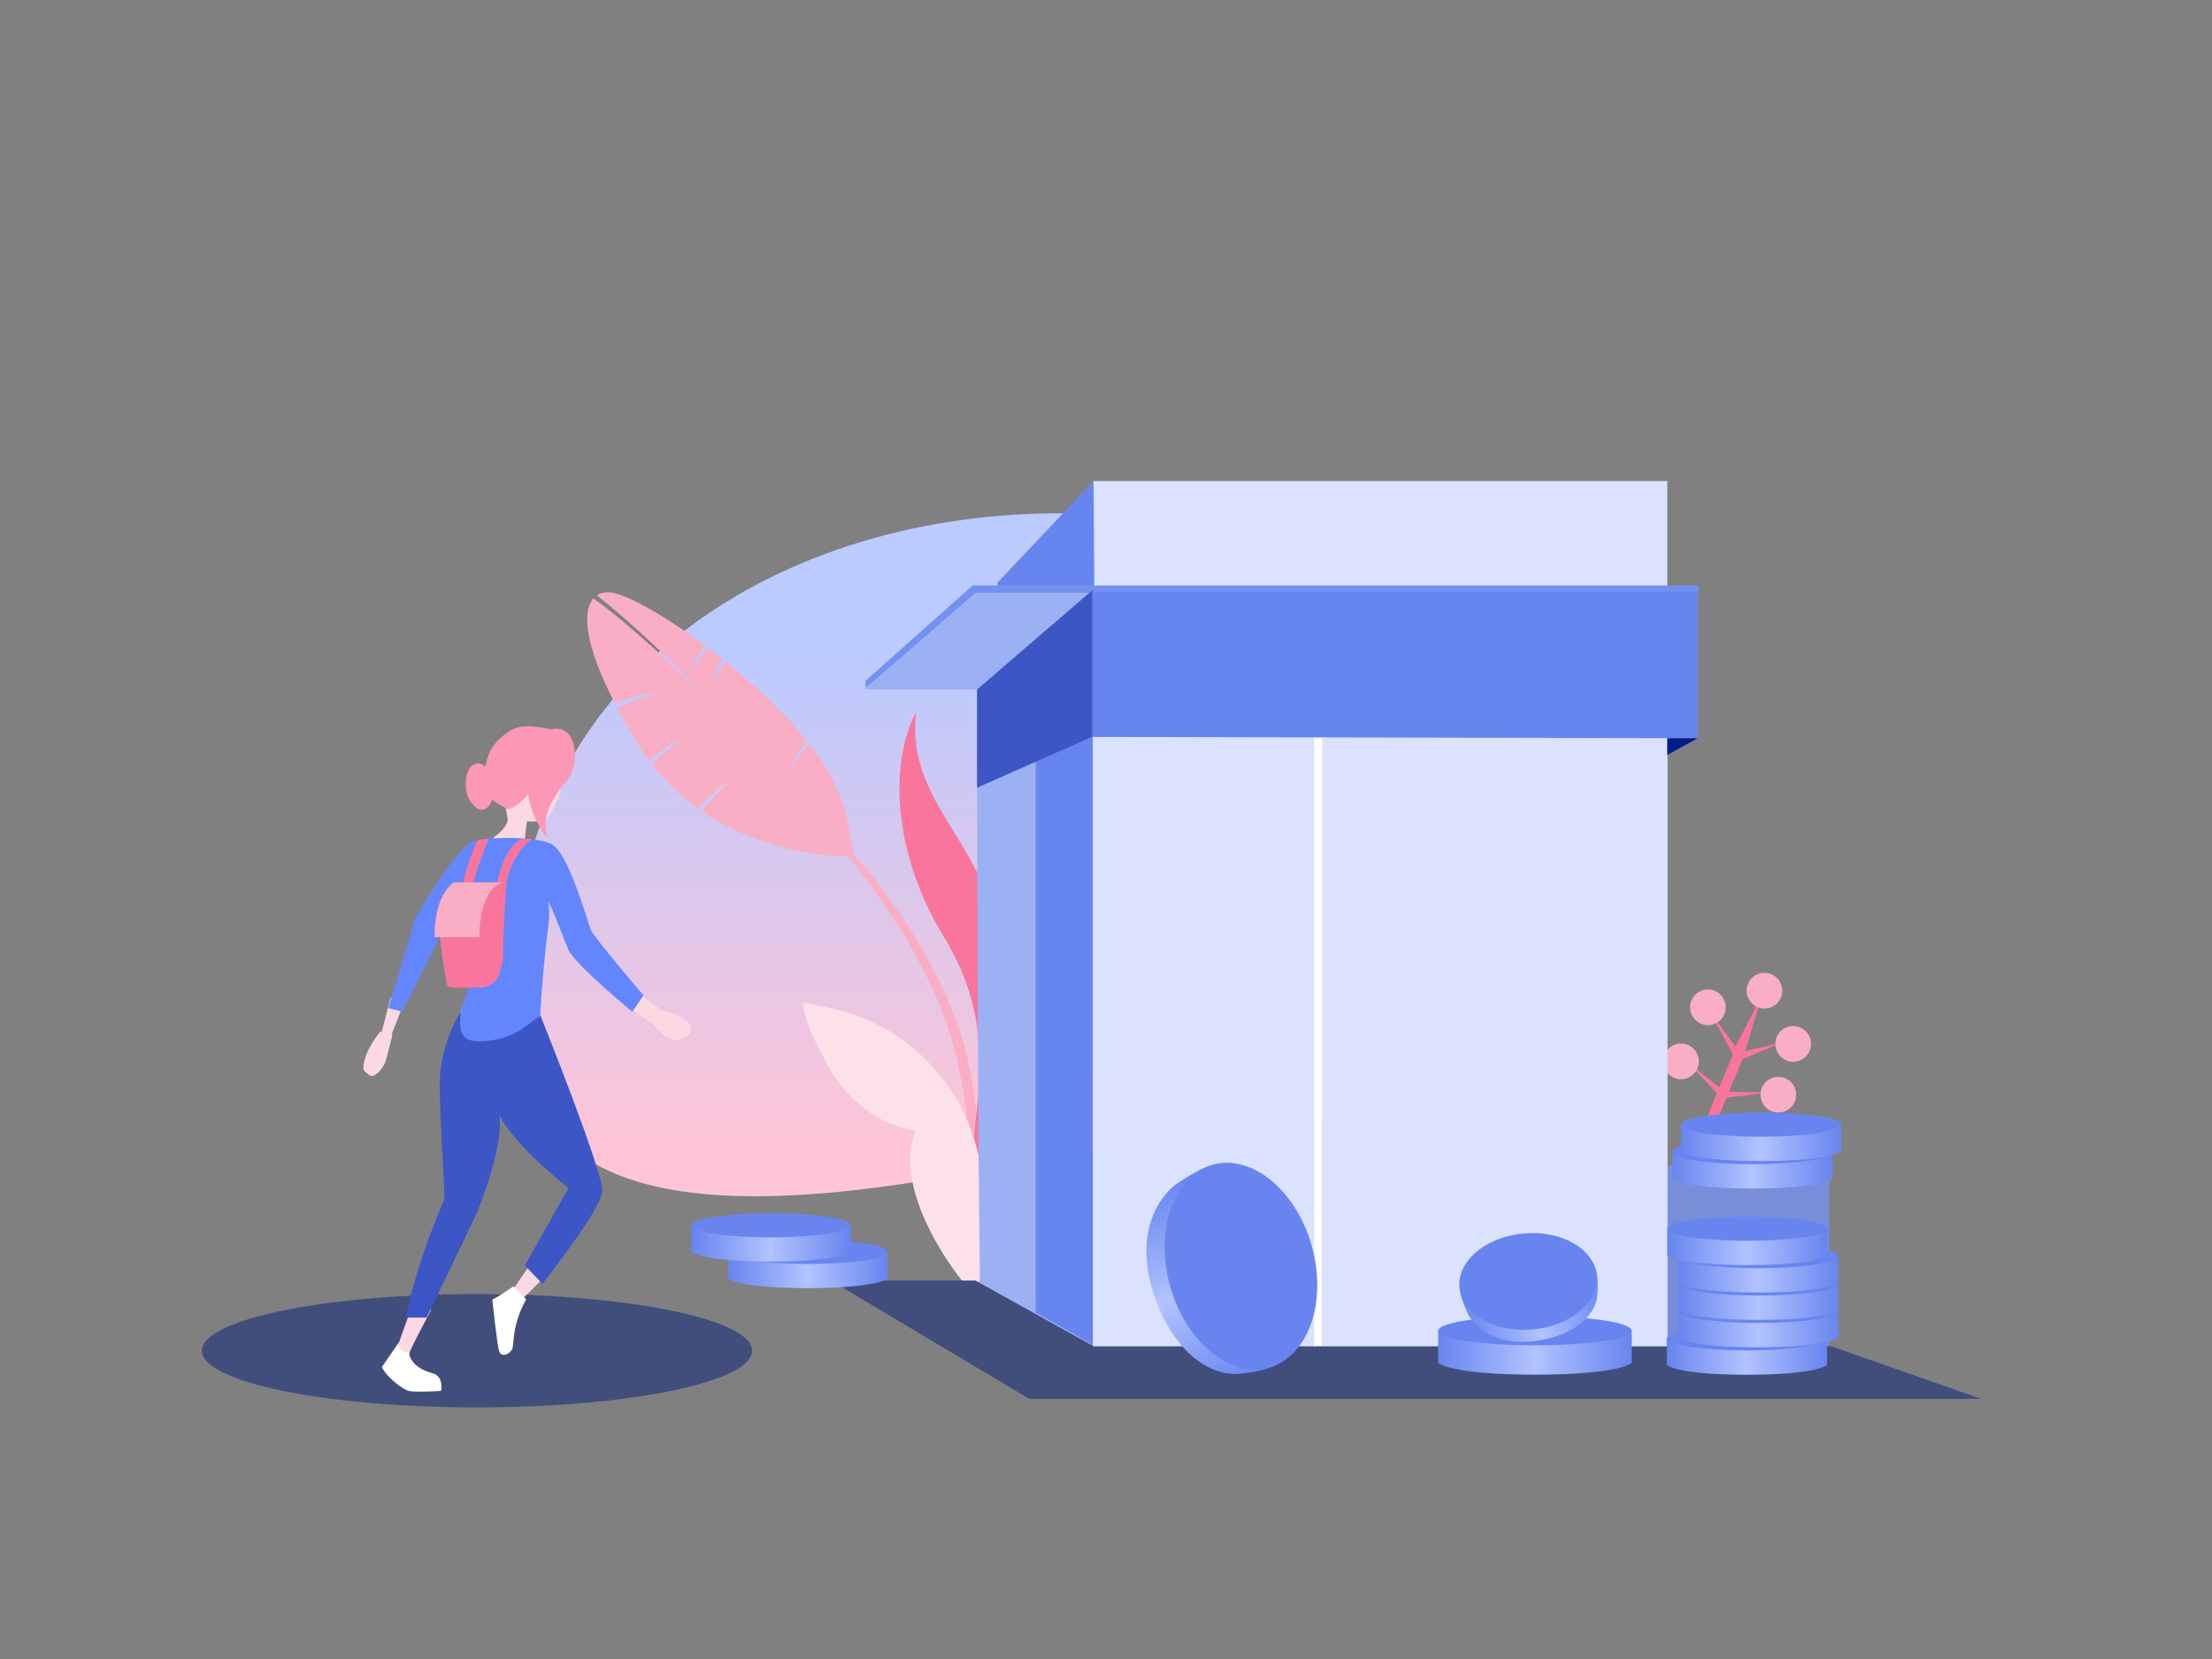 <svg width="800" height="600" viewBox="0 0 800 600" fill="none" xmlns="http://www.w3.org/2000/svg">
<rect x="0" y="0" width="800" height="600" fill="#808080" stroke="none"/>
<path d="M384.758 417.116C249.773 447.349 185 436.114 185 359.623C185 123.705 586 131.635 586 359.623C586 430.069 519.744 386.883 384.758 417.116Z" fill="url(#paint0_linear)"/>
<path d="M342.938 371.868C353.154 402.298 351.968 445.737 349.418 461.626L354.212 467.299C355.75 446.834 356.625 398.78 346.385 370.615C333.225 334.416 308.688 308.078 295.245 294.361L294.492 296.586C305.93 307.65 331.633 338.196 342.938 371.868Z" fill="#F9AEC5"/>
<path d="M371.711 397.231C372.506 424.08 360.003 466.879 351.209 465.492C345.229 464.549 351.403 420.838 353.693 397.181C356.238 370.887 350.629 354.032 341.005 338.207C322.971 308.551 321.5 276 331.404 257.377C328.5 279 341.394 294.012 349 307.5C356.606 320.988 370.115 343.357 371.711 397.231Z" fill="#F9759C"/>
<path d="M341.79 391.258C323.404 367.112 301.447 364.776 290.297 362.583C291.224 369.558 293.522 374.557 299.692 385.849C305.863 397.142 317.28 406.852 331.097 408.912C321.833 432.343 349.082 465.89 353.295 469.124C353.743 465.027 364.772 421.441 341.79 391.258Z" fill="#FCE1E9"/>
<path fill-rule="evenodd" clip-rule="evenodd" d="M215.867 215.327C225.983 223.213 245.484 241.027 253.68 250.764C245.791 242.922 226.95 225.089 214.692 216.496L214.739 216.28C210.589 220.715 211.087 232.542 222.45 254.514C228.067 252.268 234.165 250.563 238.342 250.571C234.894 251.467 228.926 253.381 223.231 256.008C225.543 260.382 228.274 265.146 231.47 270.318C232.507 271.996 233.593 273.607 234.724 275.153C238.907 271.512 243.49 268.293 247.069 266.972C244.344 268.876 239.871 272.375 235.69 276.446C240.625 282.897 246.335 288.177 252.398 292.472C256.185 288.105 260.52 284.058 264.043 282.203C261.532 284.5 257.425 288.693 253.746 293.408C273.596 306.89 296.837 310.146 309.002 309.655C308.698 308.162 308.42 306.643 308.136 305.097C306.419 295.729 304.511 285.325 295.716 273.112C294.733 271.746 293.702 270.382 292.632 269.024C289.821 271.916 287.538 275.839 286.537 277.942C286.893 275.021 289.315 270.912 291.792 267.971C283.526 257.707 272.998 247.784 262.508 239.317C260.152 242.046 258.275 245.311 257.393 247.164C257.697 244.673 259.503 241.317 261.565 238.559C259.699 237.068 257.836 235.624 255.99 234.234C253.37 237.073 251.262 240.715 250.311 242.713C250.639 240.027 252.713 236.335 254.971 233.471C239.711 222.104 225.737 214.491 220.443 214.218C218.708 214.129 217.146 214.482 215.867 215.327Z" fill="#F9AEC5"/>
<path d="M661.532 426.968V486.527H603.097V426.968V421.296L621.364 421.159L661.532 426.968Z" fill="#7795FF" fill-opacity="0.7"/>
<path d="M363 209.845V242L395.5 213.535H603V174H395.5L363 209.845Z" fill="#DAE2FF"/>
<path d="M395.78 214L395.5 174L360.788 210.666V244.068L395.78 214Z" fill="#6785EF"/>
<path d="M354.425 463.566H303.494L341.625 486.364H395.249V213.317H353.365L312.54 249.37H353.365C353.365 249.37 353.365 393.404 354.425 463.566Z" fill="#9CB0F4"/>
<path d="M352.759 463.12H300.456L372.253 505.913H716.5L662.296 486.894H395.552L352.759 463.12Z" fill="#414E7C"/>
<path d="M620.939 395.361L615.909 407.995L619.446 408.916L624.435 396.996L640.342 395.035L625.273 394.891L630.263 382.971L645.699 376.675L631.142 380.15L637.338 359.685L627.646 378.514L618.324 365.776L626.767 381.335L621.777 393.255L609.429 383.215L620.939 395.361Z" fill="#F9759C"/>
<circle cx="607.957" cy="383.849" r="6.451" transform="rotate(3.274 607.957 383.849)" fill="#F9AEC5"/>
<circle cx="617.69" cy="364.304" r="6.451" transform="rotate(3.274 617.69 364.304)" fill="#F9AEC5"/>
<circle cx="638.136" cy="358.294" r="6.451" transform="rotate(3.274 638.136 358.294)" fill="#F9AEC5"/>
<circle cx="648.521" cy="377.554" r="6.451" transform="rotate(3.274 648.521 377.554)" fill="#F9AEC5"/>
<circle cx="643.163" cy="395.914" r="6.451" transform="rotate(3.274 643.163 395.914)" fill="#F9AEC5"/>
<path d="M313.07 246.189V248.84L352.834 214.378H614.272V211.727H351.774L313.07 246.189Z" fill="#7490F1"/>
<path d="M374.572 474.7V274.819L395.249 265.806V486.364L374.572 474.7Z" fill="#6785EF"/>
<path d="M395.25 213.317L353.365 249.37V284.892L395.25 266.336V213.317Z" fill="#3C56C6"/>
<rect x="395.25" y="266.336" width="80.588" height="220.558" fill="#DAE2FF"/>
<path d="M475.332 266.653H478.303V486.869H475.332V266.653Z" fill="white"/>
<path d="M478.303 266.036H603.096V486.9H478.303V266.036Z" fill="#DAE2FF"/>
<path d="M614 214H395V266.521L614 267V214Z" fill="#6785EF"/>
<path d="M263.369 452.764H321.013V462.371C321.013 462.371 317.519 465.865 292.191 465.865C266.862 465.865 263.369 462.371 263.369 462.371V452.764Z" fill="url(#paint1_linear)"/>
<ellipse cx="292.191" cy="452.764" rx="28.822" ry="4.367" fill="#6885EF"/>
<path d="M250.055 443.156H307.7V452.764C307.7 452.764 304.206 456.257 278.877 456.257C253.549 456.257 250.055 452.764 250.055 452.764V443.156Z" fill="url(#paint2_linear)"/>
<ellipse cx="278.877" cy="443.156" rx="28.822" ry="4.367" fill="#6885EF"/>
<path d="M604.802 416.672H662.763V426.333C662.763 426.333 659.25 429.845 633.782 429.845C608.315 429.845 604.802 426.333 604.802 426.333V416.672Z" fill="url(#paint3_linear)"/>
<ellipse cx="633.782" cy="416.672" rx="28.98" ry="4.391" fill="#6885EF"/>
<path d="M607.952 406.732H665.913V416.392C665.913 416.392 662.4 419.905 636.933 419.905C611.465 419.905 607.952 416.392 607.952 416.392V406.732Z" fill="url(#paint4_linear)"/>
<ellipse cx="636.933" cy="406.732" rx="28.98" ry="4.391" fill="#6885EF"/>
<path d="M602.821 484.021H660.782V493.681C660.782 493.681 657.269 497.194 631.802 497.194C606.334 497.194 602.821 493.681 602.821 493.681V484.021Z" fill="url(#paint5_linear)"/>
<ellipse cx="631.802" cy="484.021" rx="28.98" ry="4.391" fill="#6885EF"/>
<path d="M606.962 474.081H664.923V483.741C664.923 483.741 661.41 487.253 635.942 487.253C610.475 487.253 606.962 483.741 606.962 483.741V474.081Z" fill="url(#paint6_linear)"/>
<ellipse cx="635.942" cy="474.081" rx="28.98" ry="4.391" fill="#6885EF"/>
<path d="M606.962 464.176H664.923V473.836C664.923 473.836 661.41 477.349 635.942 477.349C610.475 477.349 606.962 473.836 606.962 473.836V464.176Z" fill="url(#paint7_linear)"/>
<ellipse cx="635.942" cy="464.176" rx="28.98" ry="4.391" fill="#6885EF"/>
<path d="M606.962 454.272H664.923V463.932C664.923 463.932 661.41 467.445 635.942 467.445C610.475 467.445 606.962 463.932 606.962 463.932V454.272Z" fill="url(#paint8_linear)"/>
<ellipse cx="635.942" cy="454.272" rx="28.98" ry="4.391" fill="#6885EF"/>
<path d="M603 444.368H660.961V454.028C660.961 454.028 657.448 457.541 631.98 457.541C606.513 457.541 603 454.028 603 454.028V444.368Z" fill="url(#paint9_linear)"/>
<ellipse cx="631.98" cy="444.368" rx="28.98" ry="4.391" fill="#6885EF"/>
<path d="M520.127 481.26H590.112V492.924C590.112 492.924 585.87 497.165 555.119 497.165C524.368 497.165 520.127 492.924 520.127 492.924V481.26Z" fill="url(#paint10_linear)"/>
<ellipse cx="555.12" cy="481.26" rx="34.992" ry="5.302" fill="#6885EF"/>
<path d="M424.556 428.885C424.556 428.885 431.004 424.144 435.968 422.229C463.07 411.768 487.919 475.951 463.545 492.6C458.25 496.217 447.855 496.879 447.855 496.879C442.624 497.354 429.529 494.977 420.277 475.482C411.025 455.988 413.62 438.395 424.556 428.885Z" fill="url(#paint11_linear)"/>
<ellipse cx="448.806" cy="457.89" rx="26.627" ry="38.038" transform="rotate(-15.529 448.806 457.89)" fill="#6885EF"/>
<path d="M531.047 475.541C531.047 475.541 528.781 470.813 528.152 467.385C524.719 448.668 569.055 440.488 576.803 458.203C578.487 462.052 577.647 468.823 577.647 468.823C577.317 472.247 574.192 480.387 560.518 483.968C546.844 487.549 535.837 483.737 531.047 475.541Z" fill="url(#paint12_linear)"/>
<ellipse cx="552.668" cy="463.464" rx="17.442" ry="24.917" transform="rotate(-94.818 552.668 463.464)" fill="#6885EF"/>
<ellipse cx="172.5" cy="488.5" rx="99.5" ry="20.5" fill="#414E7C"/>
<path d="M143.329 488.199L147.927 475.363L156.005 473.632C153.312 478.633 147.927 488.864 147.927 489.787C147.927 490.71 144.29 490.699 143.329 488.199Z" fill="#FCD8E3"/>
<path d="M185.352 466.613L192.566 456.106L199.108 459.774L188.813 469.877L185.352 466.613Z" fill="#FCD8E3"/>
<path d="M154.334 476.517H146.773C149.565 461.219 157.241 441.569 160.731 433.656C160.731 426.403 159.034 404.744 159.034 392.084C159.034 379.424 164.874 368.368 167.201 365.071L195.375 367.073C195.375 367.073 218.419 424.405 217.837 430.999C217.255 437.593 196.207 464.298 196.207 464.298L189.809 457.704L205.624 429.68C205.624 429.68 186.514 414.914 180.617 403.296C182.368 415.061 172.362 438.932 172.362 438.932L154.334 476.517Z" fill="#3C56C6"/>
<path d="M147.927 503.058C145.619 502.596 139.465 497.672 138.119 494.403L144.465 485.172C143.081 487.941 146.196 489.018 147.927 489.21C147.927 489.21 147.927 494.403 156.582 496.711C159.978 497.617 159.851 501.711 159.466 503.058C155.428 503.25 150.235 503.519 147.927 503.058Z" fill="white"/>
<path d="M185.687 465.236L180.578 468.629L178.062 470.04C178.062 470.04 179.739 486.387 180.578 488.827C181.417 491.267 185.154 489.437 185.459 487.15C185.821 484.433 185.763 482.126 186.869 478.199C187.975 474.272 189.284 471.73 190.301 469.925L185.687 465.236Z" fill="white"/>
<path d="M183.699 296.503C183.238 299.272 180.045 301.888 178.507 302.849C178.507 304.696 185.815 305.927 189.469 306.311L190.623 296.503H183.699Z" fill="#FCD8E3"/>
<path d="M181.392 287.848C182.776 290.618 183.507 295.156 183.699 297.08H189.469H196.97C197.547 296.503 199.278 294.195 201.585 289.579C204.47 283.809 201.585 270.539 200.432 268.808C199.278 267.077 192.931 261.885 186.584 267.077C180.238 272.27 179.661 284.386 181.392 287.848Z" fill="#FCD8E3"/>
<path d="M198.7 277.463C200.431 274.578 202.855 267.77 198.7 263.616C189.469 261.885 186.057 262.268 180.814 267.077C175.772 271.702 175.045 277.463 175.622 283.809C176.199 290.156 181.968 291.31 183.122 292.464C184.276 293.618 192.354 287.848 192.354 283.809C192.354 280.578 196.585 278.232 198.7 277.463Z" fill="#FC97B5"/>
<path d="M170.743 276.917C173.255 274.834 175.931 277.208 176.955 278.656C177.525 280.834 178.642 285.419 178.557 286.338C178.449 287.487 178.128 290.934 175.669 292.443C173.211 293.952 171.127 291.44 169.618 288.981C168.109 286.523 167.603 279.522 170.743 276.917Z" fill="#FC97B5"/>
<path d="M204.885 282.438C209.942 276.391 209.164 261.041 198.703 263.894C192.998 270.075 195.099 272.447 194.482 275.211C193.714 278.651 192.98 280.296 191.417 283.802L191.396 283.85C189.557 287.973 194.482 299.555 198.014 302.883C196.326 297.178 197.169 291.663 204.885 282.438Z" fill="#FC97B5"/>
<path d="M236.203 370.355L228.703 365.162V357.661L239.088 365.162L236.203 370.355Z" fill="#FCD8E3"/>
<path d="M137.903 373.826L141.218 360.977L147.958 357.949L140.967 375.809L137.903 373.826Z" fill="#FCD8E3"/>
<path d="M170.429 352.469C168.698 361.302 168.256 360.444 166.371 365.899C167.333 366.992 163.509 376.583 173.028 376.583C186.817 376.583 191.721 369.079 195.375 367.549C195.375 364.269 196.97 344.254 198.124 336.384C199.047 330.087 198.508 326.584 198.124 325.928C199.855 328.333 203.778 339.401 205.624 343.598C207.471 347.796 221.779 360.214 228.703 365.899L232.742 359.969C232.165 359.392 214.856 339.007 213.702 336.384C212.548 333.76 205.624 308.042 199.278 305.157C192.931 302.272 175.045 302.614 170.429 304.582C166.737 306.156 155.813 321.92 150.235 331.977L140.427 364.587L145.619 365.899C147.158 361.745 157.851 342.471 158.313 339.847C158.89 336.568 168.698 326.074 168.698 327.386C168.698 333.944 172.16 343.635 170.429 352.469Z" fill="#6386FF"/>
<path d="M244.858 376.124C241.627 376.586 237.742 372.47 236.204 370.355C235.627 368.432 235.281 364.7 238.512 365.162C242.55 365.739 247.743 368.047 249.474 370.355C251.205 372.663 248.897 375.547 244.858 376.124Z" fill="#FCD8E3"/>
<path d="M131.956 383.018C132.879 379.442 136.029 374.932 137.488 373.124L141.958 374.277L139.652 383.215C138.931 386.009 135.399 390.46 133.453 388.767C131.506 387.073 130.803 387.487 131.956 383.018Z" fill="#FCD8E3"/>
<path d="M182.545 325.351C182.545 325.351 181.968 311.504 192.354 303.426C191.777 303.426 189.674 303.192 188.892 303.426C183.122 305.157 178.507 319.005 179.66 325.351H182.545Z" fill="#F9759C"/>
<path d="M171.006 319.582C171.006 319.582 174.66 307.465 176.776 303.426C176.199 303.426 173.314 303.426 172.737 304.003C172.084 304.656 167.544 316.697 167.544 319.582H171.006Z" fill="#F9759C"/>
<path d="M181.968 343.814C181.968 337.352 182.773 325.107 183.157 319.145H165.33C163.407 324.146 158.89 334.006 158.89 336.314C158.89 339.198 161.184 354.78 161.761 356.511C162.061 357.41 169.39 357.387 174.454 357.088C177.187 356.927 179.647 354.203 179.647 354.203C179.647 354.203 181.968 350.276 181.968 343.814Z" fill="#F9759C"/>
<path d="M157.159 338.926C157.159 328.54 160.079 322.03 164.117 319.145H183.157C175.311 319.145 173.314 332.002 173.314 338.926H157.159Z" fill="#F9AEC5"/>
<path d="M614 267H603V273L614 267Z" fill="#001E87"/>
<defs>
<linearGradient id="paint0_linear" x1="376.394" y1="235.963" x2="376.394" y2="418.919" gradientUnits="userSpaceOnUse">
<stop stop-color="#BBCAFF"/>
<stop offset="1" stop-color="#FFC5D6"/>
</linearGradient>
<linearGradient id="paint1_linear" x1="263.369" y1="462.371" x2="321.013" y2="462.371" gradientUnits="userSpaceOnUse">
<stop stop-color="#6885EF"/>
<stop offset="0.497" stop-color="#B2C3FF"/>
<stop offset="1" stop-color="#6885EF"/>
</linearGradient>
<linearGradient id="paint2_linear" x1="250.055" y1="452.764" x2="307.7" y2="452.764" gradientUnits="userSpaceOnUse">
<stop stop-color="#6885EF"/>
<stop offset="0.497" stop-color="#B2C3FF"/>
<stop offset="1" stop-color="#6885EF"/>
</linearGradient>
<linearGradient id="paint3_linear" x1="604.802" y1="426.333" x2="662.763" y2="426.333" gradientUnits="userSpaceOnUse">
<stop stop-color="#6885EF"/>
<stop offset="0.497" stop-color="#B2C3FF"/>
<stop offset="1" stop-color="#6885EF"/>
</linearGradient>
<linearGradient id="paint4_linear" x1="607.952" y1="416.392" x2="665.913" y2="416.392" gradientUnits="userSpaceOnUse">
<stop stop-color="#6885EF"/>
<stop offset="0.497" stop-color="#B2C3FF"/>
<stop offset="1" stop-color="#6885EF"/>
</linearGradient>
<linearGradient id="paint5_linear" x1="602.821" y1="493.681" x2="660.782" y2="493.681" gradientUnits="userSpaceOnUse">
<stop stop-color="#6885EF"/>
<stop offset="0.497" stop-color="#B2C3FF"/>
<stop offset="1" stop-color="#6885EF"/>
</linearGradient>
<linearGradient id="paint6_linear" x1="606.962" y1="483.741" x2="664.923" y2="483.741" gradientUnits="userSpaceOnUse">
<stop stop-color="#6885EF"/>
<stop offset="0.497" stop-color="#B2C3FF"/>
<stop offset="1" stop-color="#6885EF"/>
</linearGradient>
<linearGradient id="paint7_linear" x1="606.962" y1="473.836" x2="664.923" y2="473.836" gradientUnits="userSpaceOnUse">
<stop stop-color="#6885EF"/>
<stop offset="0.497" stop-color="#B2C3FF"/>
<stop offset="1" stop-color="#6885EF"/>
</linearGradient>
<linearGradient id="paint8_linear" x1="606.962" y1="463.932" x2="664.923" y2="463.932" gradientUnits="userSpaceOnUse">
<stop stop-color="#6885EF"/>
<stop offset="0.497" stop-color="#B2C3FF"/>
<stop offset="1" stop-color="#6885EF"/>
</linearGradient>
<linearGradient id="paint9_linear" x1="603" y1="454.028" x2="660.961" y2="454.028" gradientUnits="userSpaceOnUse">
<stop stop-color="#6885EF"/>
<stop offset="0.497" stop-color="#B2C3FF"/>
<stop offset="1" stop-color="#6885EF"/>
</linearGradient>
<linearGradient id="paint10_linear" x1="520.127" y1="492.924" x2="590.112" y2="492.924" gradientUnits="userSpaceOnUse">
<stop stop-color="#6885EF"/>
<stop offset="0.497" stop-color="#B2C3FF"/>
<stop offset="1" stop-color="#6885EF"/>
</linearGradient>
<linearGradient id="paint11_linear" x1="419.326" y1="427.934" x2="453.561" y2="498.781" gradientUnits="userSpaceOnUse">
<stop stop-color="#6885EF"/>
<stop offset="0.503" stop-color="#B2C3FF"/>
<stop offset="1" stop-color="#6885EF"/>
</linearGradient>
<linearGradient id="paint12_linear" x1="529.799" y1="478.791" x2="579.566" y2="465.382" gradientUnits="userSpaceOnUse">
<stop stop-color="#6885EF"/>
<stop offset="0.503" stop-color="#B2C3FF"/>
<stop offset="1" stop-color="#6885EF"/>
</linearGradient>
</defs>
</svg>
